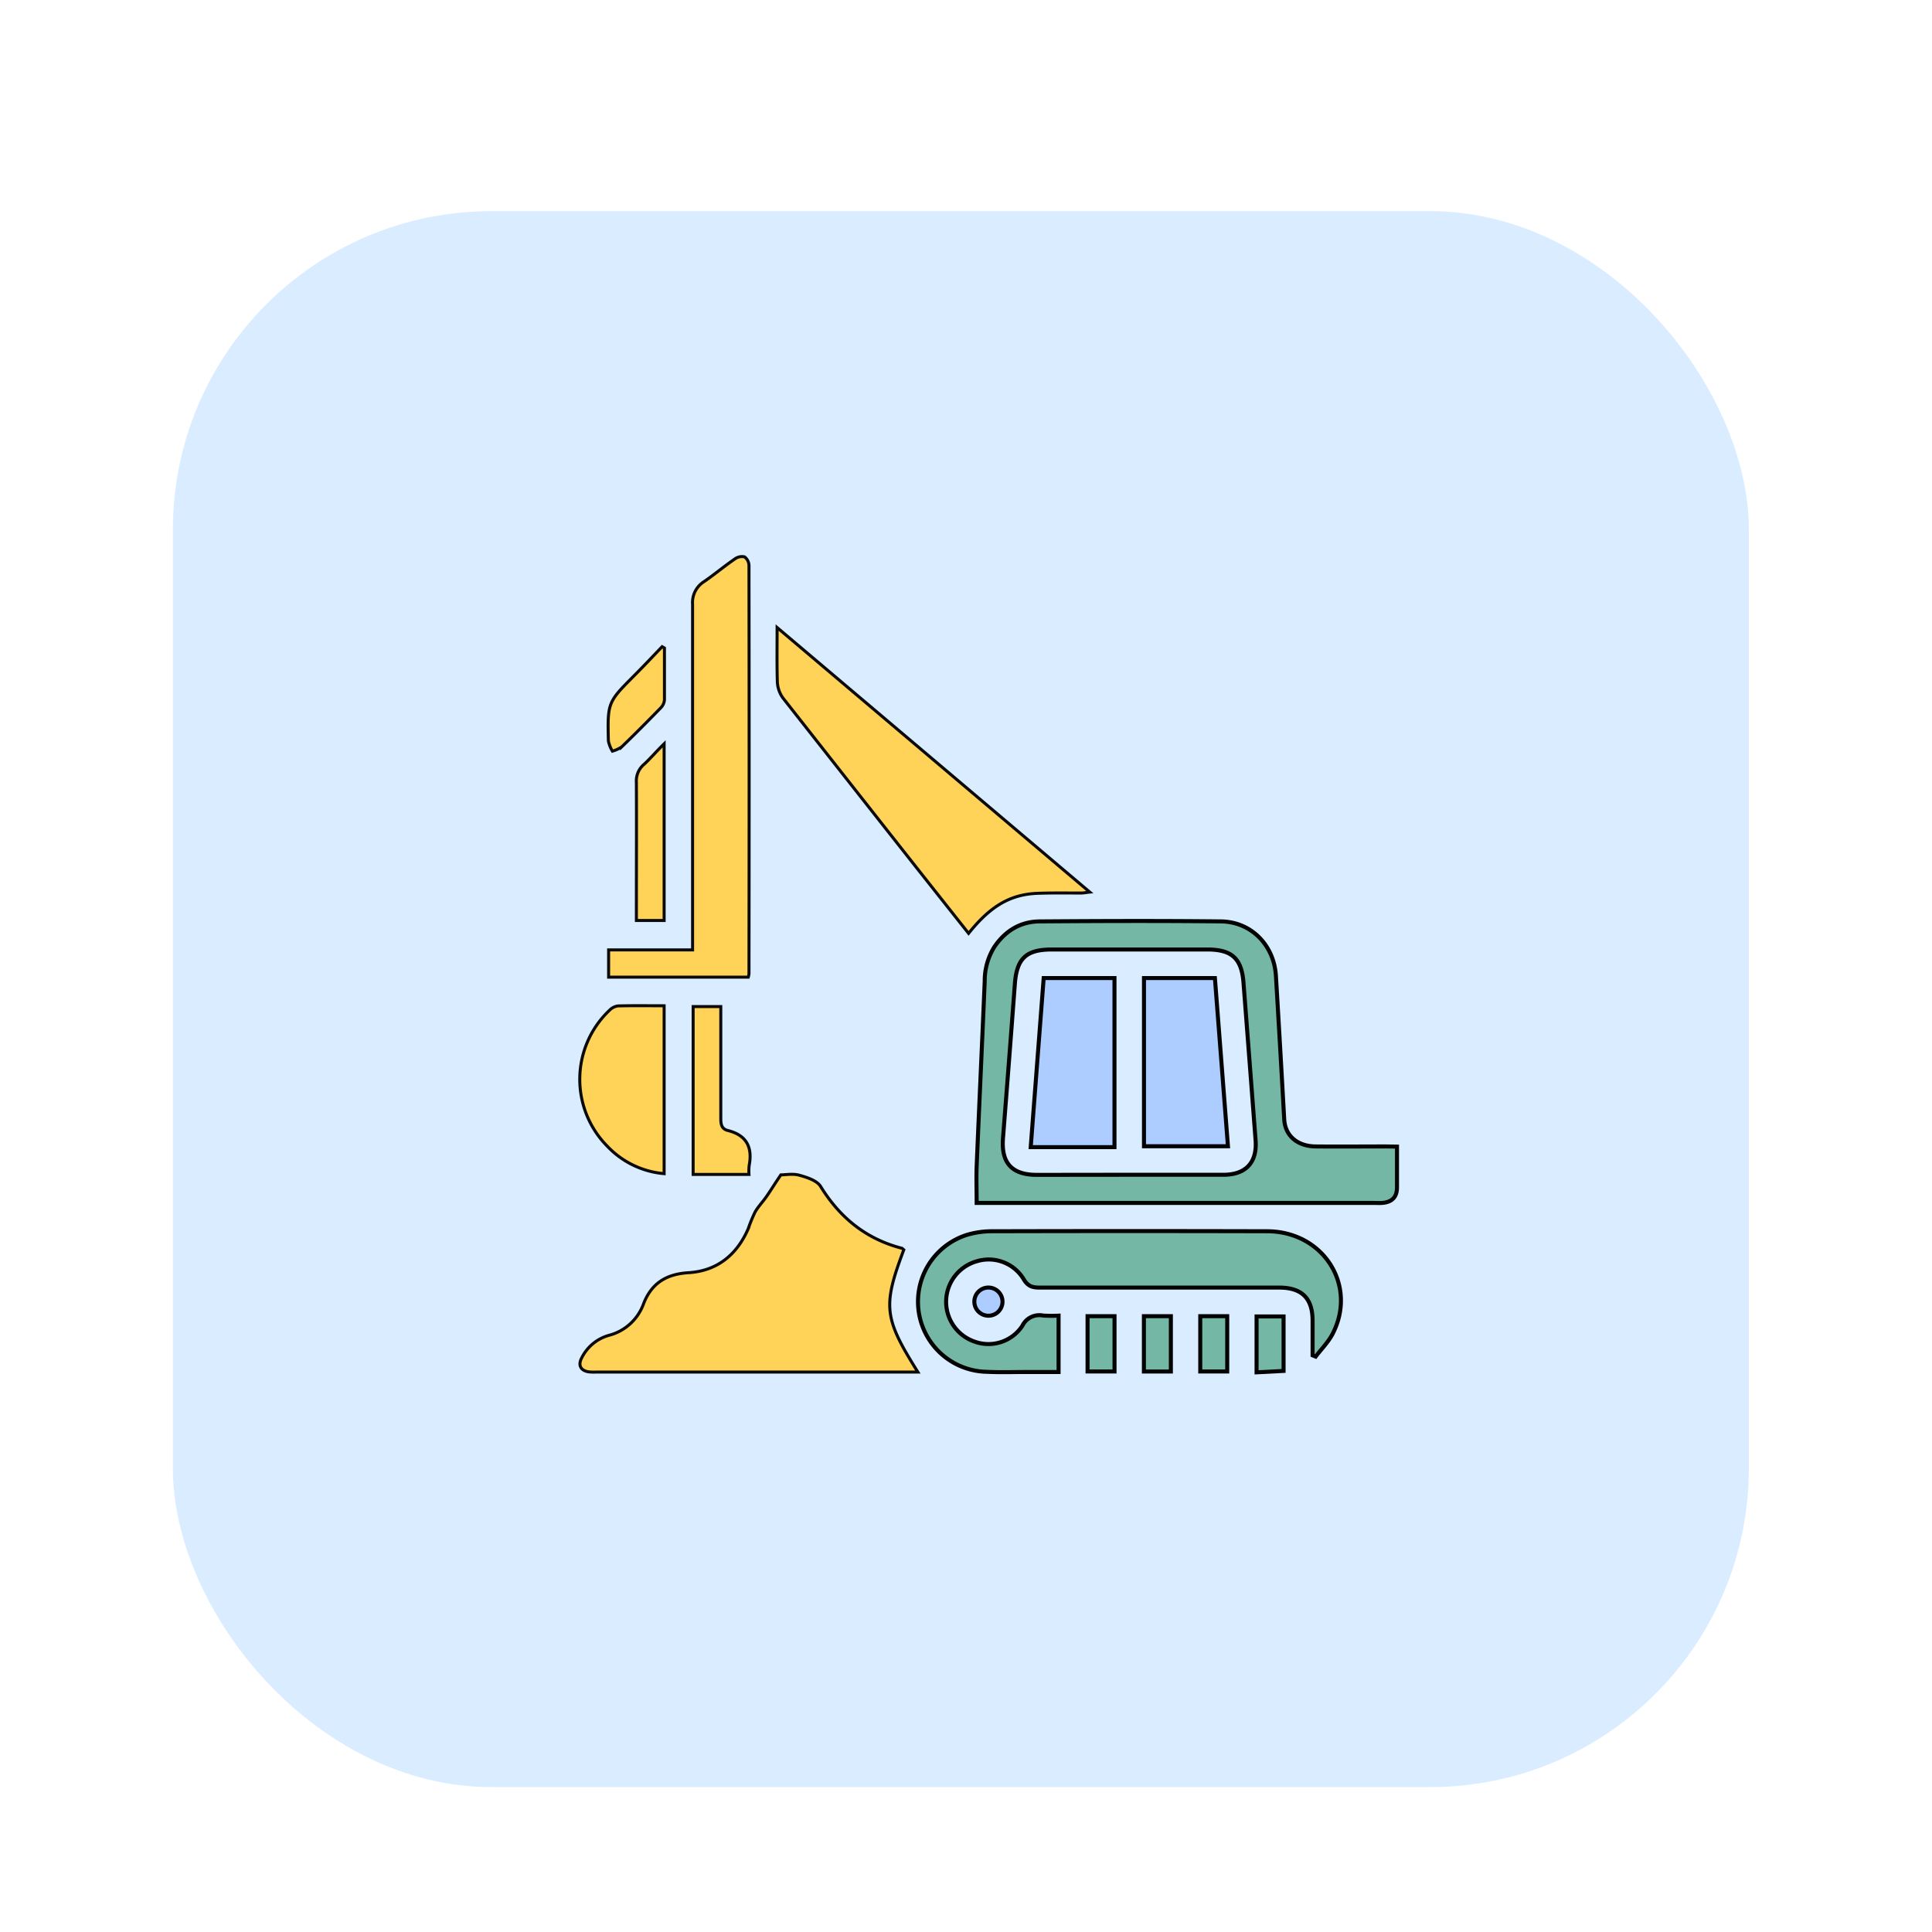 <svg id="Calque_1" data-name="Calque 1" xmlns="http://www.w3.org/2000/svg" viewBox="0 0 480 480"><defs><style>.cls-1{fill:#daecff;}.cls-2{fill:#73b7a4;}.cls-2,.cls-4{stroke:#020202;}.cls-2,.cls-3,.cls-4{stroke-miterlimit:10;}.cls-3{fill:#ffd258;stroke:#0a0a0a;stroke-width:0.75px;}.cls-4{fill:#adccff;}</style></defs><title>Beautéé</title><rect class="cls-1" x="42.95" y="52.46" width="391.54" height="391.54" rx="79.16" ry="79.16"/><g id="STV5Ql.tif"><path class="cls-2" d="M347.08,284.87c0,3.65,0,6.9,0,10.14,0,2.42-1.28,3.67-3.67,3.85-.74.06-1.5,0-2.25,0H242.65c0-3.06-.11-6.1,0-9.14.64-15.31,1.36-30.62,2-45.93a15.9,15.9,0,0,1,2.39-8.53c2.71-4,6.47-6.31,11.28-6.34,15-.11,30-.16,45,0,7.56.08,13.22,5.91,13.68,13.55q1.07,17.82,2.06,35.64c.23,4,3.19,6.67,7.8,6.72,5.83.06,11.67,0,17.5,0Zm-66.61,7c7.82,0,15.65,0,23.47,0,5.63,0,8.46-3.11,8-8.67q-1.49-19.54-3-39.08c-.47-6-2.88-8.22-9-8.22H261.31c-6.37,0-8.7,2.22-9.17,8.55q-1.44,19.17-2.95,38.33c-.48,6.1,2.17,9.09,8.3,9.11C265.15,291.89,272.81,291.87,280.47,291.87Z"/><path class="cls-3" d="M194,291.89c1.17,0,3-.36,4.63.1,1.9.53,4.35,1.32,5.26,2.79,4.77,7.75,11.26,13,20.07,15.32.22,0,.39.28.58.42-5.26,14-4.94,16.92,3.5,30.36H148.23a12.1,12.1,0,0,1-2-.05c-2-.33-2.66-1.66-1.71-3.46a10.81,10.81,0,0,1,6.73-5.6,12.46,12.46,0,0,0,8.67-7.93c2-5.06,5.64-7.3,11.12-7.64,7.08-.43,12-4.38,14.85-10.92a38.64,38.64,0,0,1,1.7-4.14c.79-1.38,1.93-2.55,2.84-3.86C191.53,295.69,192.56,294,194,291.89Z"/><path class="cls-2" d="M263,326.87v14h-8.14c-3.25,0-6.5.11-9.74-.05a17.42,17.42,0,0,1-4.7-34.08,21.94,21.94,0,0,1,6.15-.84q34.1-.09,68.2,0c14,0,22.55,13.43,16.31,25.5-1.07,2.06-2.79,3.77-4.21,5.64l-.76-.31v-8.59c0-5.57-2.64-8.23-8.28-8.24q-29.73,0-59.45,0c-1.76,0-2.93-.25-4-2a10.14,10.14,0,0,0-11.67-4.55,10.46,10.46,0,0,0-.64,19.95A10.1,10.1,0,0,0,254,329.4a4.7,4.7,0,0,1,5.2-2.55A36.09,36.09,0,0,0,263,326.87Z"/><path class="cls-3" d="M193.07,155.91l77.68,65.73c-1,.11-1.56.23-2.14.23-3.58,0-7.16-.06-10.74.07-6.82.24-11.76,3.12-17.23,9.95l-12.41-15.67q-16.86-21.37-33.69-42.78a7.42,7.42,0,0,1-1.41-4C193,165.12,193.07,160.81,193.07,155.91Z"/><path class="cls-3" d="M172.07,236v-3.42c0-27.48,0-55,0-82.44a6.12,6.12,0,0,1,2.85-5.64c2.61-1.79,5-3.82,7.64-5.62a3,3,0,0,1,2.42-.53,2.76,2.76,0,0,1,1.1,2.17q.08,50.7,0,101.42a4.68,4.68,0,0,1-.17.83h-34.7V236Z"/><path class="cls-3" d="M165,249.88v41.71a22,22,0,0,1-14.09-6.79,23.61,23.61,0,0,1,.54-33.82,3.54,3.54,0,0,1,2.09-1.06C157.27,249.82,161,249.88,165,249.88Z"/><path class="cls-3" d="M186.08,291.78H172.21v-41.7h6.87v2.57c0,8.41,0,16.83,0,25.24,0,1.51.23,2.63,1.82,3,4.61,1.17,6.08,4.19,5.23,8.66A12.14,12.14,0,0,0,186.08,291.78Z"/><path class="cls-3" d="M165,184.8v43.89h-6.89V226.1c0-10.56.05-21.12,0-31.67a5.38,5.38,0,0,1,1.91-4.54C161.59,188.44,163,186.76,165,184.8Z"/><path class="cls-3" d="M165.08,161c0,4.31,0,8.62,0,12.93a3.24,3.24,0,0,1-.9,1.92c-3.2,3.28-6.42,6.53-9.72,9.71a7.9,7.9,0,0,1-2.31,1.06,8.14,8.14,0,0,1-1-2.54c-.22-9.6-.19-9.59,6.6-16.41,2.28-2.29,4.5-4.65,6.75-7Z"/><path class="cls-2" d="M298.2,327h6.7v13.74h-6.7Z"/><path class="cls-2" d="M284.2,327h6.7v13.75h-6.7Z"/><path class="cls-2" d="M270.2,327h6.7v13.74h-6.7Z"/><path class="cls-2" d="M318.9,340.6l-6.71.35V327.07h6.71Z"/><path class="cls-4" d="M249.07,323.26a3.5,3.5,0,1,1-3.62-3.37A3.52,3.52,0,0,1,249.07,323.26Z"/><path class="cls-4" d="M259.3,243h17.59v42H256.08C257.15,271,258.22,257,259.3,243Z"/><path class="cls-4" d="M284.22,243h17.62c1.08,13.91,2.15,27.74,3.24,41.78H284.22Z"/></g></svg>